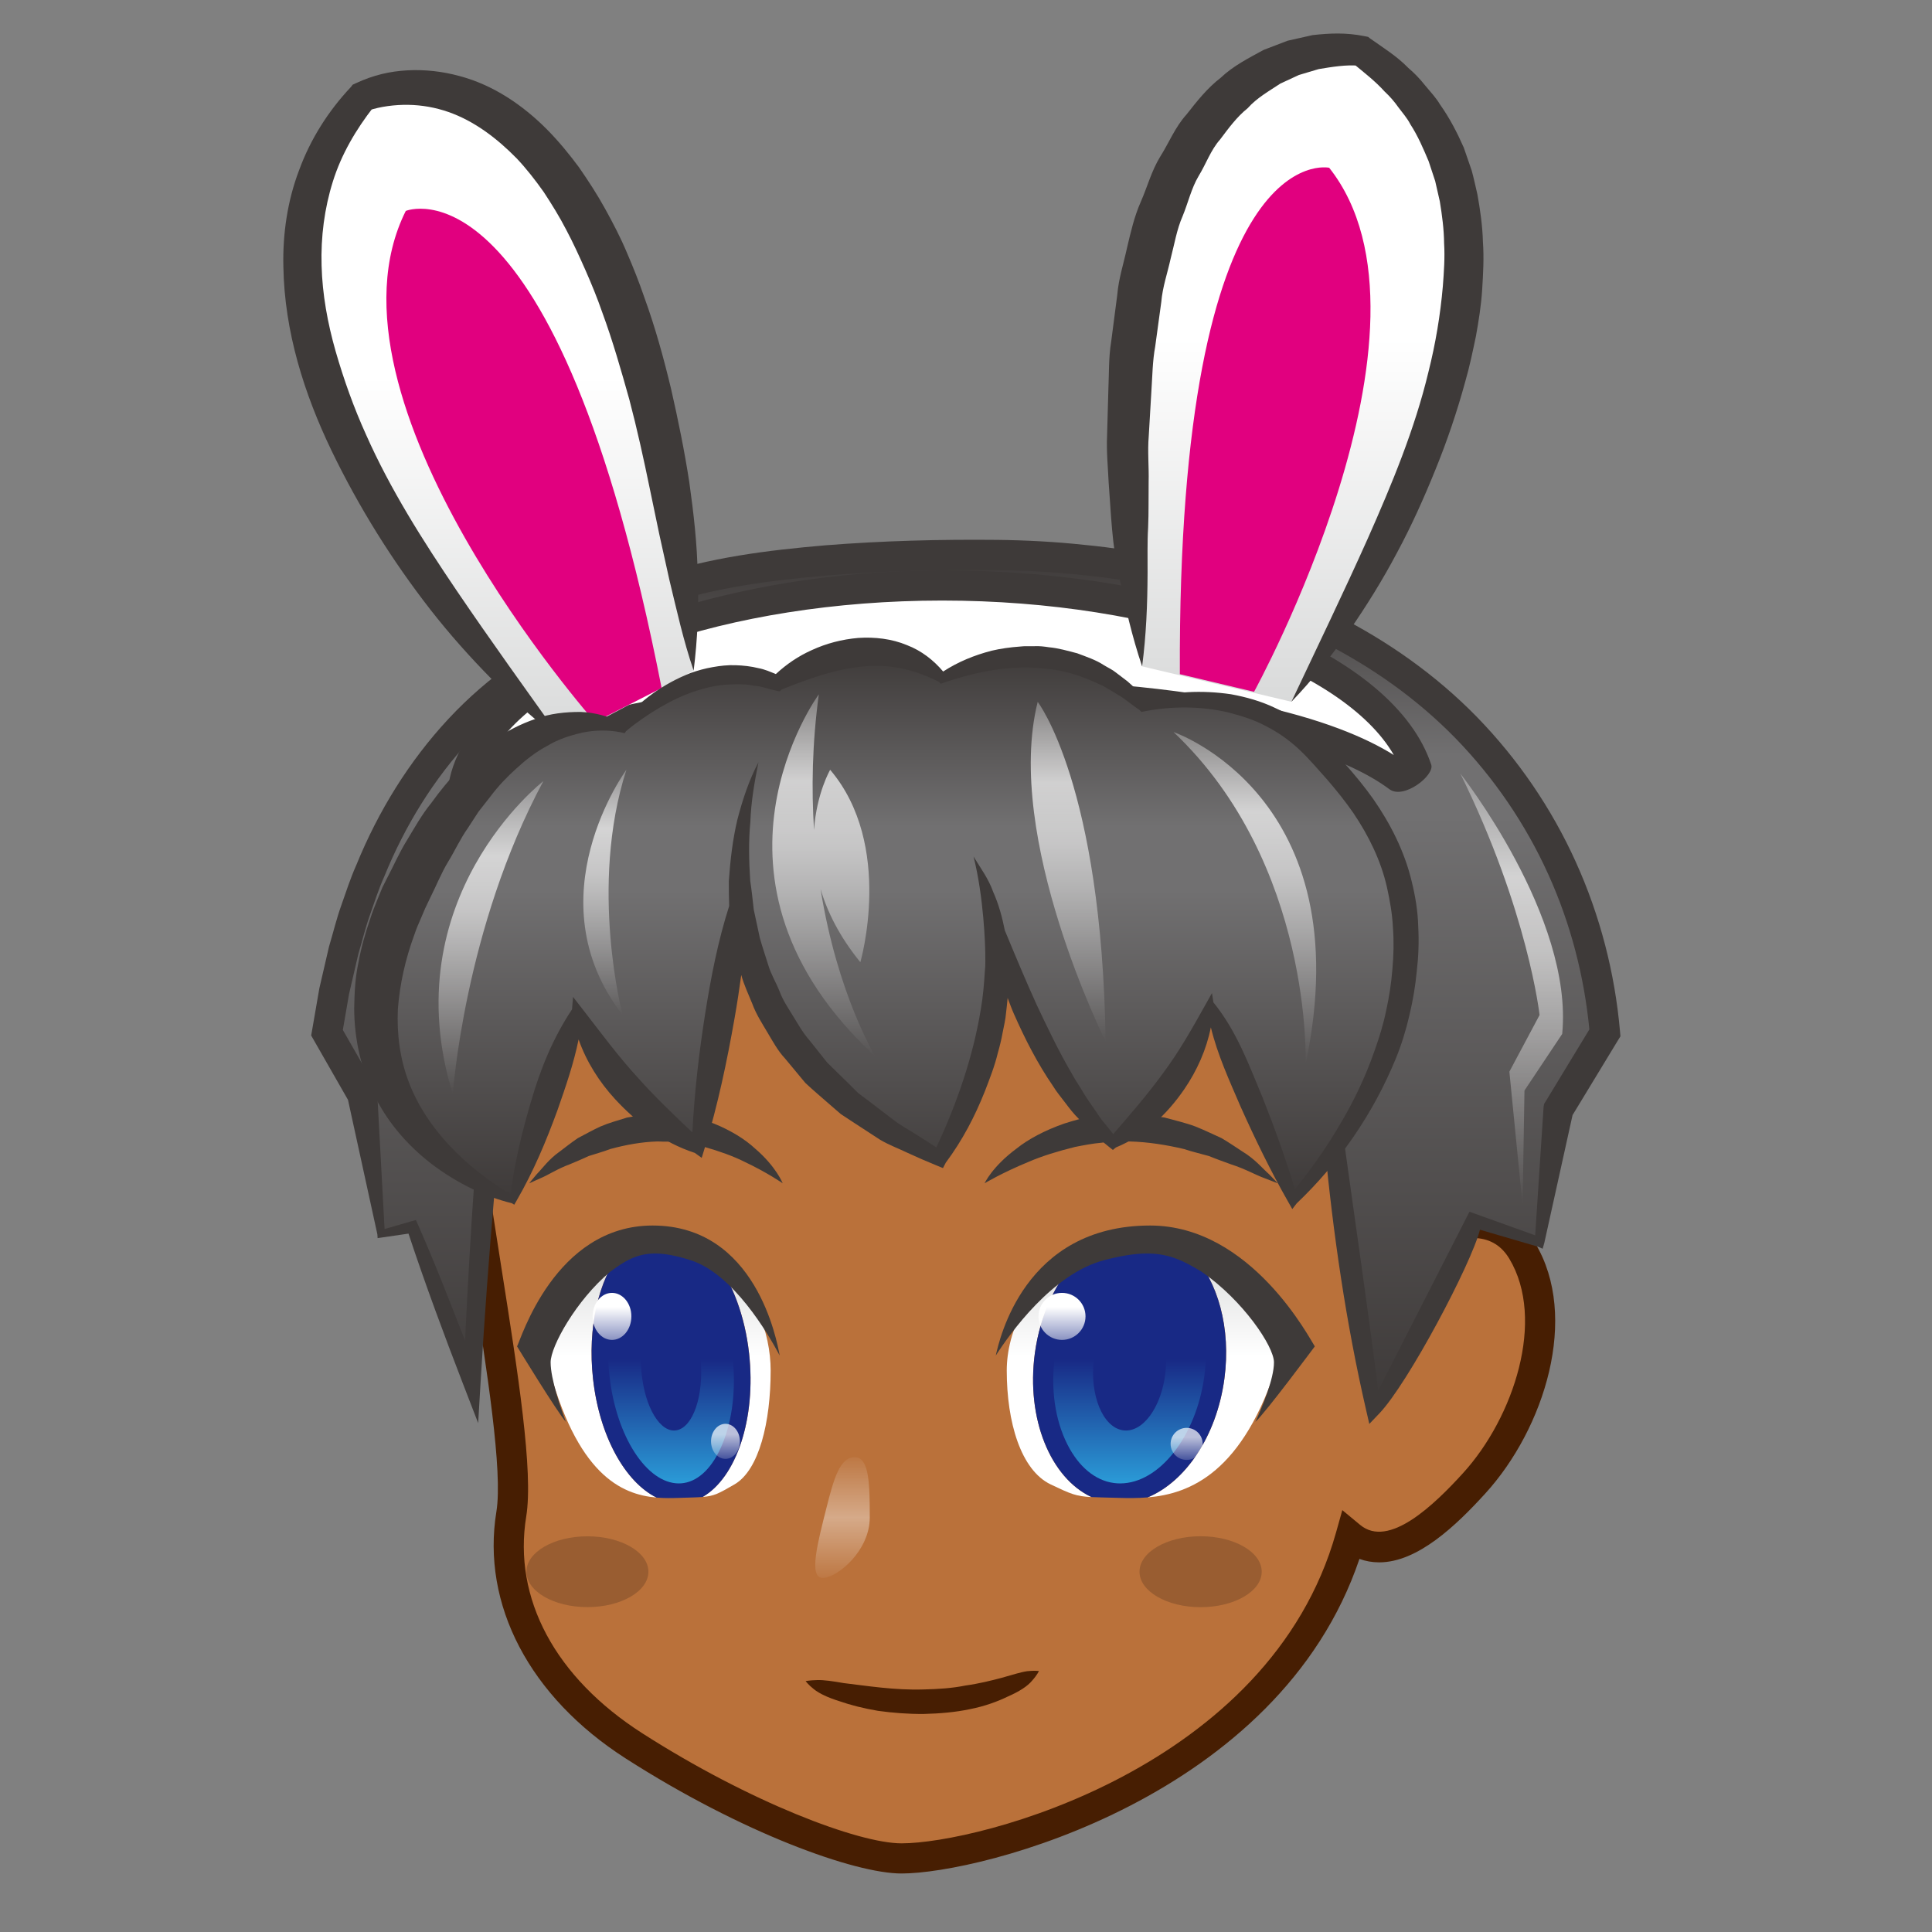 <?xml version="1.0" encoding="utf-8"?>
<!-- Generator: Adobe Illustrator 17.0.0, SVG Export Plug-In . SVG Version: 6.00 Build 0)  -->
<!DOCTYPE svg PUBLIC "-//W3C//DTD SVG 1.1//EN" "http://www.w3.org/Graphics/SVG/1.1/DTD/svg11.dtd">
<svg version="1.1" id="レイヤー_1" xmlns="http://www.w3.org/2000/svg" xmlns:xlink="http://www.w3.org/1999/xlink" x="0px"
	 y="0px" width="64px" height="64px" viewBox="0 0 64 64" style="enable-background:new 0 0 64 64;" xml:space="preserve">
<rect x="0" y="0" width="64" height="64" fill="#808080" stroke="none"/>
<g>
	<g>
		<path style="fill:#BA713A;" d="M50.426,41.44C49.618,40.093,48.104,40.463,46.985,41
			c1.165-6.859,1.605-13.693-3.068-16.583C36.145,19.611,21.125,23.625,21.125,23.625
			s-6.597,4.009-5.902,11.932c0.42,4.784,2.096,12.259,1.715,14.596
			C16.5,52.833,17.75,55.75,21,57.833c3.718,2.384,7.375,3.729,8.864,3.729
			c2.385,0,12.553-2.396,14.874-10.662c1.283,1.065,2.929-0.484,4.095-1.764
			C50.595,47.203,51.805,43.738,50.426,41.44z"/>
		<path style="fill:#471E02;" d="M29.864,62.062c-1.548,0-5.275-1.335-9.134-3.809
			c-3.187-2.042-4.789-5.101-4.286-8.181c0.216-1.323-0.311-4.671-0.82-7.907
			c-0.358-2.278-0.729-4.635-0.899-6.564c-0.714-8.139,6.072-12.362,6.141-12.404
			l0.131-0.056c0.059-0.016,6.013-1.588,12.311-1.588
			c4.6,0,8.258,0.82,10.873,2.437c4.729,2.925,4.526,9.449,3.443,16.218
			c1.442-0.451,2.588-0.1,3.231,0.974c1.468,2.443,0.312,6.135-1.652,8.291
			c-0.967,1.062-2.241,2.282-3.515,2.282l0,0c-0.229,0-0.447-0.038-0.655-0.114
			C42.364,59.549,32.501,62.062,29.864,62.062z M21.328,24.089
			c-0.634,0.416-6.231,4.306-5.607,11.425c0.167,1.896,0.535,4.235,0.891,6.497
			c0.546,3.467,1.062,6.742,0.82,8.224c-0.443,2.714,0.956,5.33,3.839,7.178
			c3.564,2.285,7.168,3.65,8.594,3.65c2.536,0,12.193-2.466,14.393-10.297
			l0.208-0.741l0.593,0.491c0.948,0.785,2.444-0.66,3.405-1.716
			c1.682-1.845,2.746-5.085,1.534-7.103c-0.509-0.849-1.451-0.89-2.796-0.246
			l-0.87,0.417l0.161-0.952c1.144-6.729,1.591-13.335-2.838-16.074
			c-2.455-1.518-5.937-2.288-10.348-2.288
			C27.515,22.554,22.022,23.911,21.328,24.089z"/>
	</g>
</g>
<g>
	<g>
		<path style="fill:#3E3A39;" d="M25.928,39.198c0,0-0.497-0.348-1.265-0.712
			c-0.379-0.19-0.839-0.353-1.326-0.492c-0.248-0.057-0.501-0.114-0.763-0.14
			c-0.259-0.056-0.528-0.024-0.793-0.042c-0.534,0.015-1.065,0.115-1.565,0.251
			c-0.241,0.092-0.487,0.158-0.718,0.233c-0.216,0.104-0.432,0.19-0.631,0.275
			c-0.411,0.151-0.71,0.356-0.955,0.456c-0.243,0.109-0.381,0.171-0.381,0.171
			s0.087-0.114,0.254-0.307c0.179-0.18,0.392-0.491,0.764-0.75
			c0.18-0.136,0.373-0.29,0.591-0.438c0.236-0.122,0.483-0.264,0.752-0.387
			c0.272-0.118,0.578-0.2,0.882-0.296c0.316-0.057,0.645-0.107,0.975-0.128
			c0.333,0.005,0.668,0.004,0.987,0.076c0.327,0.038,0.625,0.148,0.911,0.251
			c0.561,0.226,1.034,0.52,1.368,0.83C25.712,38.646,25.928,39.198,25.928,39.198z
			"/>
	</g>
	<path style="fill:#3E3A39;" d="M32.616,39.198c0,0,0.575-0.348,1.462-0.712
		c0.438-0.19,0.971-0.353,1.533-0.492c0.287-0.057,0.58-0.114,0.883-0.14
		c0.299-0.056,0.61-0.024,0.917-0.042c0.617,0.015,1.232,0.115,1.81,0.251
		c0.278,0.092,0.563,0.158,0.83,0.233c0.25,0.104,0.5,0.19,0.73,0.275
		c0.475,0.151,0.82,0.356,1.104,0.456c0.28,0.109,0.441,0.171,0.441,0.171
		s-0.101-0.114-0.293-0.307c-0.207-0.18-0.453-0.491-0.883-0.75
		c-0.208-0.136-0.432-0.29-0.683-0.438c-0.273-0.122-0.558-0.264-0.869-0.387
		c-0.314-0.118-0.668-0.2-1.02-0.296c-0.365-0.057-0.746-0.107-1.128-0.128
		c-0.385,0.005-0.772,0.004-1.141,0.076c-0.378,0.038-0.723,0.148-1.054,0.251
		c-0.649,0.226-1.196,0.52-1.582,0.83C32.866,38.646,32.616,39.198,32.616,39.198z
		"/>
	<g>
		<g>
			<g>
				<linearGradient id="SVGID_1_" gradientUnits="userSpaceOnUse" x1="22.229" y1="49.474" x2="22.229" y2="41.03">
					<stop  offset="0" style="stop-color:#2CA4DE"/>
					<stop  offset="0.527" style="stop-color:#182985"/>
				</linearGradient>
				<path style="fill:url(#SVGID_1_);" d="M22.488,49.474c-1.201,0-2.331-1.688-2.571-3.843
					c-0.258-2.319,0.569-4.375,1.843-4.585c0.07-0.011,0.14-0.017,0.209-0.017
					c1.202,0,2.331,1.688,2.57,3.843c0.258,2.319-0.569,4.375-1.843,4.585
					C22.627,49.469,22.557,49.474,22.488,49.474z"/>
				<g>
					
						<linearGradient id="SVGID_2_" gradientUnits="userSpaceOnUse" x1="19.942" y1="49.626" x2="19.942" y2="41.194">
						<stop  offset="0.553" style="stop-color:#FFFFFF"/>
						<stop  offset="1" style="stop-color:#D9DADA"/>
					</linearGradient>
					<path style="fill:url(#SVGID_2_);" d="M19.645,45.676c-0.191-1.715,0.193-3.28,0.907-4.182
						c-1.717,0.913-2.418,3.634-2.418,3.634c0.961,3.713,2.441,4.382,3.617,4.481
						C20.72,49.102,19.858,47.593,19.645,45.676z"/>
					
						<linearGradient id="SVGID_3_" gradientUnits="userSpaceOnUse" x1="24.401" y1="49.626" x2="24.401" y2="41.194">
						<stop  offset="0.553" style="stop-color:#FFFFFF"/>
						<stop  offset="1" style="stop-color:#D9DADA"/>
					</linearGradient>
					<path style="fill:url(#SVGID_3_);" d="M23.708,41.77c0.553,0.744,0.967,1.814,1.106,3.057
						c0.242,2.172-0.428,4.126-1.54,4.761c0.381-0.03,0.525-0.107,1.056-0.415
						c0.817-0.473,1.199-2.066,1.199-3.774
						C25.529,44.14,24.975,42.59,23.708,41.77z"/>
					<path style="fill:#182985;" d="M24.813,44.828c-0.138-1.244-0.553-2.314-1.106-3.057
						c-0.536-0.347-1.187-0.576-1.998-0.576c-0.43,0-0.812,0.117-1.157,0.3
						c-0.714,0.903-1.098,2.467-0.907,4.182c0.213,1.916,1.075,3.426,2.106,3.933
						c0.258,0.022,0.503,0.017,0.723,0.01c0.376-0.012,0.614-0.016,0.8-0.031
						C24.386,48.954,25.055,47,24.813,44.828z M22.66,49.126
						c-0.057,0.009-0.115,0.014-0.172,0.014c-1.067,0-2.076-1.561-2.297-3.553
						c-0.12-1.078,0.003-2.122,0.345-2.939c0.308-0.735,0.757-1.186,1.262-1.269
						c0.057-0.009,0.115-0.014,0.172-0.014c1.066,0,2.076,1.561,2.297,3.553
						c0.12,1.078-0.002,2.122-0.345,2.939
						C23.614,48.592,23.166,49.043,22.66,49.126z"/>
				</g>
			</g>
			<path style="fill:#182985;" d="M23.209,45.053c0.106,1.174-0.247,2.215-0.788,2.325
				c-0.541,0.11-1.065-0.753-1.171-1.927c-0.106-1.174,0.247-2.215,0.788-2.325
				C22.578,43.016,23.103,43.879,23.209,45.053z"/>
		</g>
		<g>
			<g>
				<path style="fill:#3E3A39;" d="M18.747,47.102c-0.296-0.331-1.619-2.501-1.619-2.501
					c0.12-0.207,1.247-4.004,4.491-4.004c3.422,0,4.114,3.805,4.21,4.308
					c-0.386-0.73-1.547-2.713-2.955-3.16c-0.474-0.151-0.847-0.221-1.173-0.221
					c-0.62,0-1.026,0.263-1.491,0.607c-1.125,0.945-1.97,2.47-1.97,2.998
					C18.241,45.686,18.57,46.632,18.747,47.102z"/>
			</g>
		</g>
		<g>
			<g>
				
					<linearGradient id="SVGID_4_" gradientUnits="userSpaceOnUse" x1="26.58" y1="49.474" x2="26.58" y2="41.03" gradientTransform="matrix(-1 0 0 1 64 0)">
					<stop  offset="0" style="stop-color:#2CA4DE"/>
					<stop  offset="0.527" style="stop-color:#182985"/>
				</linearGradient>
				<path style="fill:url(#SVGID_4_);" d="M37.105,49.474c-0.085,0-0.169-0.006-0.254-0.017
					c-0.726-0.098-1.361-0.613-1.786-1.449c-0.446-0.877-0.607-1.99-0.452-3.135
					c0.291-2.155,1.662-3.843,3.122-3.843c0.085,0,0.169,0.006,0.254,0.017
					c1.548,0.209,2.552,2.266,2.239,4.585
					C39.936,47.786,38.564,49.474,37.105,49.474L37.105,49.474z"/>
				<g>
					
						<linearGradient id="SVGID_5_" gradientUnits="userSpaceOnUse" x1="29.247" y1="49.626" x2="29.247" y2="41.194" gradientTransform="matrix(-1 0 0 1 64 0)">
						<stop  offset="0.553" style="stop-color:#FFFFFF"/>
						<stop  offset="1" style="stop-color:#D9DADA"/>
					</linearGradient>
					<path style="fill:url(#SVGID_5_);" d="M34.281,44.828c0.175-1.291,0.712-2.392,1.423-3.138
						c-1.645,0.796-2.354,2.41-2.354,3.71c0,1.707,0.464,3.3,1.457,3.774
						c0.676,0.322,0.836,0.392,1.351,0.419
						C34.803,48.961,33.987,47.004,34.281,44.828z"/>
					
						<linearGradient id="SVGID_6_" gradientUnits="userSpaceOnUse" x1="23.826" y1="49.626" x2="23.826" y2="41.194" gradientTransform="matrix(-1 0 0 1 64 0)">
						<stop  offset="0.553" style="stop-color:#FFFFFF"/>
						<stop  offset="1" style="stop-color:#D9DADA"/>
					</linearGradient>
					<path style="fill:url(#SVGID_6_);" d="M42.332,45.128c0,0-0.822-2.638-2.835-3.592
						c0.841,0.909,1.29,2.452,1.062,4.141c-0.258,1.908-1.298,3.413-2.543,3.927
						C39.431,49.485,41.186,48.774,42.332,45.128z"/>
					<path style="fill:#182985;" d="M40.559,45.676c0.228-1.688-0.221-3.231-1.062-4.141
						c-0.444-0.211-0.944-0.342-1.508-0.342c-0.913,0-1.661,0.194-2.285,0.496
						c-0.711,0.745-1.248,1.846-1.423,3.138c-0.294,2.176,0.522,4.133,1.876,4.765
						c0.217,0.011,0.491,0.016,0.904,0.027c0.289,0.008,0.612,0.013,0.955-0.016
						C39.261,49.09,40.301,47.585,40.559,45.676z M37.105,49.14
						c-0.07,0-0.14-0.005-0.209-0.014c-0.614-0.083-1.159-0.534-1.533-1.269
						c-0.416-0.817-0.565-1.861-0.419-2.939c0.269-1.992,1.495-3.553,2.79-3.553
						c0.07,0,0.14,0.005,0.209,0.014c0.614,0.083,1.159,0.534,1.533,1.269
						c0.416,0.817,0.565,1.861,0.419,2.939
						C39.626,47.579,38.401,49.14,37.105,49.14z"/>
				</g>
			</g>
			<path style="fill:#182985;" d="M36.23,45.053c-0.128,1.174,0.3,2.215,0.957,2.325
				c0.657,0.11,1.294-0.753,1.422-1.927c0.128-1.174-0.3-2.215-0.957-2.325
				C36.995,43.016,36.358,43.879,36.23,45.053z"/>
		</g>
		<g>
			<g>
				<path style="fill:#3E3A39;" d="M41.586,47.102c0.216-0.469,0.616-1.416,0.616-1.973
					c0-0.528-1.026-2.053-2.389-2.996c-0.568-0.345-1.059-0.609-1.813-0.609
					c-0.396,0-0.849,0.07-1.425,0.221c-1.711,0.447-3.12,2.43-3.589,3.16
					c0.115-0.503,0.931-4.308,5.113-4.308c3.362,0,5.31,3.797,5.456,4.004
					C43.553,44.6,41.946,46.77,41.586,47.102z"/>
			</g>
		</g>
		<linearGradient id="SVGID_7_" gradientUnits="userSpaceOnUse" x1="20.273" y1="44.386" x2="20.273" y2="42.827">
			<stop  offset="0" style="stop-color:#FFFFFF;stop-opacity:0.5"/>
			<stop  offset="0.7" style="stop-color:#FFFFFF"/>
		</linearGradient>
		<ellipse style="fill:url(#SVGID_7_);" cx="20.273" cy="43.607" rx="0.642" ry="0.779"/>
		<linearGradient id="SVGID_8_" gradientUnits="userSpaceOnUse" x1="35.18" y1="44.386" x2="35.18" y2="42.827">
			<stop  offset="0" style="stop-color:#FFFFFF;stop-opacity:0.5"/>
			<stop  offset="0.7" style="stop-color:#FFFFFF"/>
		</linearGradient>
		<circle style="fill:url(#SVGID_8_);" cx="35.18" cy="43.607" r="0.779"/>
	</g>
</g>
<linearGradient id="SVGID_9_" gradientUnits="userSpaceOnUse" x1="27.909" y1="52.271" x2="27.909" y2="48.271">
	<stop  offset="0" style="stop-color:#FFFFFF;stop-opacity:0.05"/>
	<stop  offset="0.5" style="stop-color:#FFFFFF;stop-opacity:0.4"/>
	<stop  offset="1" style="stop-color:#FFFFFF;stop-opacity:0.05"/>
</linearGradient>
<path style="fill:url(#SVGID_9_);" d="M28.812,50.271c0,1.105-1.079,2-1.562,2s-0.143-1.241,0.125-2.312
	c0.25-1,0.454-1.688,0.938-1.688S28.812,49.166,28.812,50.271z"/>
<path style="fill:#5C0034;" d="M45.418,41.204"/>
<g>
	<linearGradient id="SVGID_10_" gradientUnits="userSpaceOnUse" x1="32" y1="18.375" x2="32" y2="46.667">
		<stop  offset="0" style="stop-color:#3E3A39"/>
		<stop  offset="0.235" style="stop-color:#717071"/>
		<stop  offset="0.305" style="stop-color:#717071"/>
		<stop  offset="1" style="stop-color:#3E3A39"/>
	</linearGradient>
	<path style="fill:url(#SVGID_10_);" d="M32.5,18.375c-9.158,0-12.289,1.435-13.196,2.805
		c-3.437,1.623-7.324,5.191-8.471,13.031L12,36.25l0.625,4.625l1.042-0.227
		c0,0,0.833,2.06,1.958,5.102c0,0,0.618-12.768,1.75-16.5
		c0.466-1.536,2.022-3.535,3.622-5.297L44,29.002c-1,3.85,1.5,17.665,1.5,17.665
		c2.333-2.944,3.333-6.226,3.333-6.226L51,41.146L51.625,36.75l1.542-2.539
		C52.526,26.851,46.875,18.375,32.5,18.375z"/>
	<path style="fill:#3E3A39;" d="M53.679,34.33l-0.014-0.163
		c-0.169-1.937-0.663-3.845-1.466-5.617c-0.801-1.773-1.916-3.404-3.274-4.799
		c-2.735-2.801-6.411-4.5-10.168-5.272c-0.944-0.184-1.894-0.341-2.85-0.431
		c-0.946-0.102-1.936-0.153-2.868-0.164c-1.911-0.019-3.804,0.03-5.71,0.181
		c-1.9,0.164-3.813,0.399-5.684,1.026c-0.919,0.335-1.884,0.74-2.618,1.614
		c-0.351,0.439-0.595,1.052-0.543,1.653c0.047,0.607,0.262,1.112,0.636,1.591
		l0.001,0.001l0.112,0.131l0.16,0.032l24.607,4.888l-24.198-5.818
		c-0.17-0.256-0.308-0.592-0.319-0.884c-0.028-0.348,0.101-0.673,0.329-0.972
		c0.485-0.594,1.324-0.998,2.162-1.29c1.715-0.577,3.584-0.817,5.438-0.974
		c1.858-0.148,3.745-0.197,5.609-0.178c0.956,0.011,1.853,0.06,2.785,0.159
		c0.925,0.087,1.84,0.238,2.748,0.415c3.615,0.744,7.088,2.362,9.657,4.992
		c1.276,1.311,2.323,2.843,3.077,4.511c0.735,1.62,1.19,3.367,1.362,5.139
		l-1.451,2.39l-0.048,0.078l-0.017,0.09l-0,0l-0.279,4.263l-2.177-0.782
		L45.656,46.062c-0.341-2.702-0.758-5.541-1.13-8.235
		c-0.2-1.465-0.363-2.934-0.505-4.405c-0.067-0.736-0.104-1.473-0.134-2.21
		c-0.022-0.737-0.022-1.479,0.112-2.21c-0.211,0.714-0.292,1.463-0.349,2.206
		c-0.057,0.745-0.05,1.491-0.043,2.237c0.017,1.491,0.137,2.976,0.273,4.458
		c0.28,2.963,0.706,5.907,1.375,8.809l0.105,0.458l0.332-0.348
		C46.646,45.825,48.75,41.844,49.025,40.736l1.924,0.563l0,0l0.153,0.067
		l0.055-0.191l0.936-4.236l1.499-2.469L53.679,34.33z"/>
	<path style="fill:#3E3A39;" d="M15.715,39.094c-0.126,1.771-0.223,3.543-0.31,5.316
		c-0.501-1.286-0.999-2.573-1.556-3.835l-0.071-0.16l-0.153,0.042h-0
		l-0.886,0.257l-0.244-4.531l-0.003-0.057l-0.058-0.125l-0-0l-1.077-1.883
		l0.204-1.182l0.308-1.329c0.131-0.434,0.235-0.878,0.388-1.304
		c0.151-0.427,0.289-0.859,0.474-1.271c0.681-1.673,1.637-3.227,2.857-4.537
		c0.982-1.053,2.147-1.922,3.419-2.594c0.096-0.544,0.468-1.145,1.386-1.696
		c-0.281,0.101-0.564,0.196-0.839,0.314c-1.767,0.759-3.384,1.884-4.697,3.293
		c-1.313,1.41-2.332,3.072-3.051,4.838c-0.195,0.436-0.341,0.889-0.499,1.338
		c-0.161,0.448-0.27,0.911-0.407,1.366l-0.321,1.385l-0.242,1.398l-0.029,0.165
		l0.089,0.156l1.131,1.977l0.973,4.455v0l0.008,0.124l0.14-0.02
		l0.883-0.129c0.557,1.682,1.173,3.339,1.81,4.988l0.498,1.289l0.082-1.378
		c0.125-2.098,0.28-4.196,0.461-6.291C16.191,39.376,15.963,39.25,15.715,39.094z"
		/>
</g>
<g>
	<g>
		<path style="fill:#FFFFFF;" d="M46.158,25.615c-1.538-1.068-5.426-2.659-14.947-2.659
			c-14.337,0-15.901,3.606-15.901,3.606c0-3.959,7.119-7.169,15.901-7.169
			c7.779,0,14.253,2.518,15.631,5.845C47.019,25.667,46.936,26.155,46.158,25.615z"/>
		<path style="fill:#3E3A39;" d="M46.023,26.142c-1.286-0.963-4.963-2.685-14.812-2.685
			c-13.604,0-15.432,3.286-15.449,3.319c-0.104,0.207-0.342,0.321-0.565,0.266
			c-0.225-0.054-0.387-0.248-0.387-0.479c0-4.3,7.94-7.669,16.401-7.669
			c8.3,0,14.977,2.743,16.201,6.439C47.528,25.685,46.499,26.499,46.023,26.142z
			 M31.211,22.457c9.064,0,13.146,1.418,14.961,2.554
			c-1.664-2.896-7.842-5.117-14.961-5.117S17.915,22.114,16.25,25.01
			C18.065,23.875,22.147,22.457,31.211,22.457z"/>
	</g>
	<g>
		<g>
			<linearGradient id="SVGID_11_" gradientUnits="userSpaceOnUse" x1="42.921" y1="1.642" x2="42.921" y2="23.247">
				<stop  offset="0.442" style="stop-color:#FFFFFF"/>
				<stop  offset="1" style="stop-color:#D9DADA"/>
			</linearGradient>
			<path style="fill:url(#SVGID_11_);" d="M42.78,23.247c0,0,11.133-15.663,2.323-21.56
				c0,0-10.048-1.99-7.271,20.386"/>
			<path style="fill:#3E3A39;" d="M42.78,23.247c0.862-1.827,1.725-3.609,2.531-5.411
				c0.798-1.799,1.554-3.621,2.007-5.511c0.237-0.94,0.396-1.894,0.478-2.842
				c0.036-0.473,0.071-0.95,0.042-1.418c-0.005-0.472-0.067-0.935-0.142-1.393
				L47.542,5.997l-0.216-0.654c-0.177-0.421-0.357-0.843-0.607-1.227
				c-0.104-0.206-0.259-0.376-0.396-0.561c-0.132-0.189-0.283-0.362-0.453-0.52
				c-0.31-0.345-0.681-0.63-1.043-0.93L44.825,2.103l0.181,0.075
				c-0.394-0.042-0.888,0.038-1.323,0.111l-0.653,0.194l-0.617,0.286
				c-0.378,0.251-0.776,0.471-1.084,0.817c-0.356,0.285-0.631,0.661-0.91,1.033
				c-0.309,0.344-0.469,0.816-0.714,1.214c-0.241,0.405-0.349,0.893-0.532,1.334
				c-0.193,0.439-0.27,0.929-0.394,1.401c-0.105,0.478-0.268,0.939-0.31,1.436
				l-0.201,1.471c-0.09,0.486-0.093,0.989-0.127,1.487l-0.088,1.496
				c-0.042,0.498,0.01,1.003-0.003,1.505c-0.007,0.503,0.005,1.006-0.017,1.511
				c-0.031,0.505-0.014,1.011-0.018,1.519c-0.005,1.016-0.043,2.037-0.181,3.081
				c-0.333-0.986-0.566-1.994-0.765-3.007c-0.236-1.01-0.263-2.046-0.343-3.077
				c-0.024-0.517-0.076-1.031-0.053-1.551l0.044-1.559
				c0.023-0.52,0.006-1.04,0.092-1.561l0.203-1.561
				c0.042-0.522,0.212-1.035,0.323-1.552c0.123-0.517,0.238-1.033,0.459-1.53
				c0.217-0.495,0.351-1.015,0.639-1.486c0.294-0.464,0.491-0.976,0.87-1.395
				c0.344-0.437,0.686-0.875,1.139-1.223c0.408-0.389,0.926-0.65,1.418-0.919
				l0.794-0.304l0.827-0.186c0.572-0.063,1.104-0.089,1.721,0.035l0.12,0.024
				l0.062,0.051l0.002,0.001c0.431,0.305,0.887,0.587,1.264,0.974
				c0.204,0.175,0.391,0.368,0.558,0.581c0.172,0.208,0.36,0.404,0.498,0.638
				c0.315,0.442,0.563,0.925,0.783,1.421l0.264,0.765
				c0.071,0.259,0.125,0.521,0.187,0.782c0.095,0.524,0.17,1.054,0.184,1.581
				c0.038,0.529,0.007,1.053-0.025,1.575c-0.033,0.523-0.115,1.036-0.207,1.546
				c-0.106,0.506-0.211,1.012-0.354,1.506c-0.271,0.991-0.599,1.961-0.983,2.904
				c-0.381,0.944-0.797,1.871-1.278,2.763c-0.473,0.896-1.008,1.756-1.582,2.587
				C44.109,21.721,43.482,22.517,42.78,23.247z"/>
		</g>
		<path style="fill:#E1007F;" d="M41.542,22.917c0,0,6.649-12.1,2.489-17.36
			c0,0-5.02-1.109-4.947,16.776"/>
	</g>
	<g>
		<g>
			<linearGradient id="SVGID_12_" gradientUnits="userSpaceOnUse" x1="16.494" y1="2.9" x2="16.494" y2="24.521">
				<stop  offset="0.442" style="stop-color:#FFFFFF"/>
				<stop  offset="1" style="stop-color:#D9DADA"/>
			</linearGradient>
			<path style="fill:url(#SVGID_12_);" d="M18.619,24.521c0,0-13.585-13.355-6.616-21.312
				c0,0,8.927-4.279,10.972,19.009"/>
			<path style="fill:#3E3A39;" d="M18.619,24.521c-0.831-0.607-1.598-1.294-2.325-2.019
				c-0.721-0.73-1.406-1.499-2.039-2.31c-1.264-1.624-2.365-3.385-3.272-5.263
				c-0.901-1.874-1.561-3.933-1.596-6.101c-0.025-1.078,0.134-2.18,0.526-3.203
				c0.376-1.028,0.976-1.964,1.713-2.745l0.001-0.001l0.055-0.073l0.106-0.049
				c0.585-0.271,1.119-0.394,1.708-0.427c0.578-0.031,1.162,0.035,1.722,0.188
				c1.131,0.298,2.107,0.973,2.892,1.76c0.394,0.397,0.743,0.824,1.07,1.265
				c0.311,0.449,0.608,0.905,0.868,1.378c0.26,0.472,0.51,0.949,0.716,1.442
				c0.212,0.491,0.409,0.985,0.58,1.487c0.363,0.998,0.642,2.014,0.887,3.036
				c0.233,1.023,0.443,2.049,0.602,3.081c0.145,1.034,0.265,2.07,0.28,3.114
				c0.043,1.041-0.006,2.088-0.135,3.134c-0.344-1.004-0.563-2.013-0.806-3.014
				l-0.332-1.502l-0.312-1.498c-0.205-0.998-0.423-1.989-0.681-2.968
				c-0.273-0.973-0.55-1.944-0.896-2.884c-0.164-0.474-0.353-0.935-0.553-1.39
				c-0.201-0.454-0.405-0.904-0.636-1.338c-0.226-0.438-0.482-0.851-0.748-1.257
				c-0.279-0.394-0.573-0.773-0.898-1.117c-0.658-0.671-1.409-1.24-2.263-1.538
				c-0.426-0.148-0.874-0.229-1.327-0.236c-0.439-0.008-0.939,0.057-1.305,0.184
				l0.16-0.121l-0.001,0.001c-0.59,0.754-1.073,1.578-1.353,2.475
				c-0.281,0.894-0.402,1.836-0.374,2.787c0.025,0.951,0.199,1.906,0.466,2.84
				c0.269,0.933,0.599,1.86,1.007,2.76c0.802,1.809,1.875,3.501,2.997,5.159
				C16.249,21.218,17.427,22.851,18.619,24.521z"/>
		</g>
		<path style="fill:#E1007F;" d="M21.917,22.792C18.41,4.92,13.442,6.987,13.442,6.987
			C10.298,13.271,19.708,23.917,19.708,23.917"/>
	</g>
</g>
<g>
	<linearGradient id="SVGID_13_" gradientUnits="userSpaceOnUse" x1="29.519" y1="21.59" x2="29.519" y2="39.75">
		<stop  offset="0" style="stop-color:#3E3A39"/>
		<stop  offset="0.319" style="stop-color:#717071"/>
		<stop  offset="0.434" style="stop-color:#717071"/>
		<stop  offset="1" style="stop-color:#3E3A39"/>
	</linearGradient>
	<path style="fill:url(#SVGID_13_);" d="M43.625,24.875c-2.375-2.5-5.75-1.5-5.75-1.5c-3-3-6.664-0.918-6.664-0.918
		C28.797,20.413,25.75,22.625,25.75,22.625c-2.75-1.125-5.125,1.5-5.125,1.5s-3.875-1.875-7.25,5.625s3.625,10,3.625,10
		c0.75-2.5,2.125-6.25,2.125-6.25c1.208,3,4.001,4.494,4.001,4.494
		c0.455-2.45,1.174-6.957,1.391-8.327C24.701,32.493,26.079,36.051,31.125,38.375
		c0,0,2.343-3.61,1.821-7.585c0.725,2.188,2.021,5.324,3.922,7.065
		c0,0,2.424-1.563,3.216-4.604c0,0,1.708,4.167,2.75,6.5c0,0,2.833-2.833,3.542-6.5
		C47.217,28.892,45.33,26.669,43.625,24.875z"/>
	<path style="fill:#3E3A39;" d="M46.98,30.683c-0.012-0.502-0.097-1.004-0.218-1.494
		c-0.236-0.986-0.704-1.906-1.272-2.722c-0.289-0.407-0.603-0.788-0.928-1.155
		c-0.334-0.366-0.653-0.701-1.05-1.046c-0.388-0.332-0.822-0.611-1.286-0.821
		c-0.46-0.22-0.953-0.356-1.447-0.447c-0.957-0.14-1.915-0.098-2.841,0.164
		c-0.187-0.203-0.373-0.412-0.589-0.592l-0.378-0.288
		c-0.123-0.102-0.271-0.165-0.407-0.25c-0.269-0.177-0.577-0.275-0.877-0.39
		c-0.31-0.08-0.621-0.172-0.941-0.201c-0.159-0.025-0.319-0.043-0.479-0.035
		c-0.16,0.005-0.321-0.009-0.479,0.012c-0.318,0.023-0.633,0.065-0.941,0.138
		c-0.57,0.148-1.108,0.367-1.604,0.689c-0.313-0.372-0.72-0.692-1.198-0.874
		c-0.508-0.213-1.072-0.274-1.612-0.239c-0.541,0.046-1.064,0.183-1.542,0.404
		c-0.441,0.197-0.832,0.462-1.19,0.793c-0.187-0.075-0.373-0.159-0.574-0.195
		c-0.249-0.062-0.503-0.09-0.76-0.098c-0.255-0.01-0.513,0.019-0.761,0.064
		c-0.251,0.043-0.495,0.111-0.732,0.195c-0.904,0.356-1.688,0.921-2.291,1.654
		c-0.418-0.225-0.87-0.344-1.343-0.365c-0.503-0.002-1.028,0.051-1.506,0.232
		c-0.484,0.165-0.942,0.401-1.357,0.688c-0.412,0.288-0.802,0.613-1.143,0.968
		c-0.355,0.351-0.663,0.734-0.948,1.13c-0.311,0.379-0.551,0.814-0.807,1.236
		c-0.265,0.428-0.432,0.829-0.653,1.245l-0.156,0.309l-0.15,0.365
		c-0.093,0.227-0.185,0.453-0.259,0.69c-0.161,0.466-0.297,0.945-0.387,1.44
		c-0.108,0.489-0.132,1.001-0.141,1.508c0.002,1.018,0.227,2.058,0.705,2.963
		c0.461,0.912,1.155,1.673,1.934,2.256c0.787,0.58,1.653,1.015,2.584,1.245
		l0.001,0l0.079,0.048l0.072-0.125c0.566-0.977,0.989-1.99,1.364-3.019
		c0.266-0.763,0.532-1.527,0.695-2.33c0.258,0.735,0.686,1.411,1.21,1.979
		c0.728,0.789,1.599,1.439,2.638,1.779l0.001,0l0.229,0.165l0.099-0.325
		c0.435-1.424,0.739-2.871,0.994-4.327c0.082-0.467,0.153-0.936,0.217-1.406
		c0.09,0.331,0.241,0.642,0.369,0.961c0.121,0.332,0.313,0.628,0.492,0.931
		c0.181,0.301,0.346,0.615,0.588,0.872l0.672,0.809
		c0.254,0.239,0.522,0.464,0.783,0.693l0.394,0.341l0.433,0.285l0.866,0.564
		c0.295,0.176,0.62,0.294,0.927,0.442c0.309,0.144,0.622,0.278,0.936,0.407
		l0.222,0.091l0.095-0.182l0.001-0.001c0.545-0.731,0.958-1.521,1.29-2.356
		c0.161-0.418,0.327-0.838,0.432-1.277c0.062-0.217,0.116-0.435,0.156-0.658
		c0.042-0.222,0.098-0.441,0.116-0.668c0.021-0.164,0.036-0.329,0.052-0.493
		c0.07,0.175,0.13,0.355,0.208,0.527c0.365,0.827,0.778,1.639,1.296,2.392
		c0.117,0.195,0.269,0.37,0.405,0.553c0.137,0.183,0.276,0.364,0.442,0.526
		c0.304,0.342,0.649,0.652,1.008,0.935l0.128,0.101l0.1-0.082l0-0
		c0.95-0.391,1.697-1.102,2.264-1.928c0.422-0.616,0.736-1.319,0.881-2.051
		c0.223,0.917,0.615,1.765,0.983,2.622c0.482,1.075,0.997,2.137,1.582,3.164
		l0.133,0.234l0.141-0.183l0-0.001c1.414-1.345,2.539-2.975,3.29-4.806
		c0.183-0.444,0.343-0.967,0.445-1.417c0.118-0.488,0.199-0.97,0.247-1.467
		C46.99,31.686,47.009,31.185,46.98,30.683z M46.125,32.103
		c-0.035,0.456-0.107,0.923-0.205,1.366c-0.1,0.485-0.224,0.88-0.383,1.329
		c-0.302,0.875-0.709,1.724-1.195,2.527c-0.426,0.723-0.917,1.417-1.446,2.071
		c-0.314-1.037-0.678-2.051-1.076-3.05c-0.453-1.084-0.852-2.188-1.624-3.141
		v-0l-0.048-0.308l-0.181,0.323c-0.472,0.844-0.91,1.626-1.457,2.353
		c-0.498,0.688-1.061,1.334-1.633,1.996c-0.096-0.122-0.191-0.245-0.29-0.361
		c-0.142-0.161-0.252-0.354-0.378-0.528c-0.125-0.176-0.246-0.354-0.356-0.542
		c-0.11-0.187-0.235-0.362-0.337-0.554c-0.44-0.747-0.814-1.535-1.187-2.326
		c-0.363-0.803-0.703-1.616-1.043-2.437c-0.087-0.439-0.203-0.869-0.386-1.276
		C32.753,29.121,32.477,28.747,32.25,28.375c0.344,1.359,0.385,2.968,0.388,3.177
		c0,0.209,0.012,0.418-0.014,0.627c-0.025,0.418-0.061,0.834-0.132,1.249
		c-0.257,1.573-0.789,3.12-1.475,4.582c-0.205-0.135-0.41-0.27-0.617-0.396
		c-0.273-0.179-0.565-0.328-0.82-0.53l-0.77-0.588l-0.385-0.29l-0.34-0.339
		l-0.683-0.668l-0.591-0.743c-0.212-0.237-0.364-0.514-0.53-0.782
		c-0.164-0.269-0.344-0.53-0.454-0.828c-0.115-0.293-0.284-0.565-0.375-0.869
		c-0.092-0.302-0.197-0.602-0.282-0.908l-0.201-0.937
		c-0.035-0.318-0.069-0.637-0.117-0.958c-0.042-0.645-0.058-1.299,0.005-1.952
		C24.879,26.561,24.993,25.909,25.125,25.25c-0.315,0.596-0.528,1.245-0.699,1.904
		c-0.157,0.664-0.235,1.344-0.283,2.034c-0.003,0.273,0.005,0.549,0.012,0.824
		c-0.37,1.157-0.6,2.339-0.789,3.527c-0.208,1.314-0.362,2.637-0.43,3.975
		c-0.622-0.589-1.236-1.174-1.789-1.795c-0.659-0.715-1.217-1.476-1.848-2.288
		l-0.316-0.407l-0.034,0.413v0c-0.628,0.944-1.044,1.968-1.352,3.032
		c-0.301,1.01-0.551,2.037-0.683,3.094c-1.511-0.91-2.792-2.191-3.368-3.706
		c-0.298-0.775-0.404-1.601-0.366-2.427c0.062-0.827,0.248-1.658,0.546-2.466
		c0.067-0.203,0.155-0.402,0.242-0.601l0.117-0.274l0.149-0.313
		c0.204-0.404,0.388-0.862,0.607-1.222c0.226-0.366,0.401-0.761,0.654-1.117
		l0.356-0.548l0.397-0.507c0.258-0.344,0.553-0.653,0.865-0.932
		c0.31-0.284,0.642-0.544,1.008-0.738c0.359-0.218,0.754-0.349,1.167-0.442
		c0.41-0.087,0.862-0.096,1.274-0.011l0.133,0.027l0.04-0.061l0-0.001
		c0.345-0.293,0.734-0.556,1.122-0.787c0.394-0.227,0.799-0.426,1.223-0.557
		c0.211-0.066,0.422-0.126,0.639-0.159c0.214-0.04,0.433-0.049,0.648-0.055
		c0.217-0.004,0.433,0.01,0.646,0.054c0.22,0.011,0.424,0.101,0.641,0.146
		l0.171,0.036l0.079-0.066l0-0c0.867-0.347,1.748-0.663,2.618-0.751
		c0.875-0.102,1.719,0.063,2.582,0.502l0,0l0.06,0.063l0.131-0.045
		c1.095-0.372,2.258-0.595,3.37-0.451c0.561,0.047,1.101,0.216,1.613,0.45
		c0.126,0.063,0.265,0.104,0.382,0.186l0.367,0.221
		c0.251,0.142,0.463,0.341,0.713,0.501l0,0l0.073,0.071l0.117-0.023
		c0.894-0.172,1.852-0.169,2.735,0.034c0.439,0.115,0.874,0.244,1.269,0.459
		c0.4,0.202,0.768,0.461,1.094,0.766c0.317,0.293,0.639,0.672,0.946,1.017
		c0.305,0.354,0.595,0.716,0.856,1.093c0.512,0.759,0.916,1.582,1.115,2.464
		c0.097,0.44,0.177,0.887,0.198,1.342C46.177,31.185,46.167,31.645,46.125,32.103z
		"/>
</g>
<path style="fill:#471E02;" d="M26.688,55.688c0,0,0.145-0.027,0.373-0.033
	c0.229-0.009,0.532,0.038,0.892,0.1c0.727,0.085,1.684,0.242,2.641,0.21
	c0.477-0.01,0.955-0.041,1.39-0.13c0.441-0.061,0.845-0.162,1.191-0.253
	c0.346-0.096,0.63-0.191,0.855-0.222c0.227-0.026,0.386-0.005,0.386-0.005
	s-0.062,0.136-0.222,0.314c-0.154,0.19-0.432,0.365-0.792,0.523
	c-0.352,0.172-0.79,0.333-1.272,0.426c-0.481,0.103-1.004,0.146-1.524,0.159
	c-0.521,0.005-1.039-0.037-1.519-0.103c-0.478-0.081-0.916-0.192-1.281-0.32
	c-0.368-0.115-0.663-0.25-0.847-0.399C26.773,55.81,26.688,55.688,26.688,55.688z"/>
<linearGradient id="SVGID_14_" gradientUnits="userSpaceOnUse" x1="39.309" y1="48.362" x2="39.309" y2="47.299">
	<stop  offset="0" style="stop-color:#FFFFFF;stop-opacity:0.2"/>
	<stop  offset="0.7" style="stop-color:#FFFFFF;stop-opacity:0.7"/>
</linearGradient>
<circle style="fill:url(#SVGID_14_);" cx="39.309" cy="47.831" r="0.531"/>
<linearGradient id="SVGID_15_" gradientUnits="userSpaceOnUse" x1="24.032" y1="48.328" x2="24.032" y2="47.167">
	<stop  offset="0" style="stop-color:#FFFFFF;stop-opacity:0.2"/>
	<stop  offset="0.7" style="stop-color:#FFFFFF;stop-opacity:0.7"/>
</linearGradient>
<ellipse style="fill:url(#SVGID_15_);" cx="24.032" cy="47.747" rx="0.478" ry="0.581"/>
<linearGradient id="SVGID_16_" gradientUnits="userSpaceOnUse" x1="16.264" y1="25.875" x2="16.264" y2="36.25">
	<stop  offset="0" style="stop-color:#FFFFFF;stop-opacity:0.3"/>
	<stop  offset="0.239" style="stop-color:#FFFFFF;stop-opacity:0.7"/>
	<stop  offset="0.416" style="stop-color:#FFFFFF;stop-opacity:0.6"/>
	<stop  offset="1" style="stop-color:#FFFFFF;stop-opacity:0"/>
</linearGradient>
<path style="fill:url(#SVGID_16_);" d="M18,25.875c0,0-5,3.875-3,10.375C15,36.25,15.375,30.75,18,25.875z"/>
<linearGradient id="SVGID_17_" gradientUnits="userSpaceOnUse" x1="27.292" y1="23" x2="27.292" y2="35">
	<stop  offset="0" style="stop-color:#FFFFFF;stop-opacity:0.3"/>
	<stop  offset="0.239" style="stop-color:#FFFFFF;stop-opacity:0.7"/>
	<stop  offset="0.416" style="stop-color:#FFFFFF;stop-opacity:0.6"/>
	<stop  offset="1" style="stop-color:#FFFFFF;stop-opacity:0"/>
</linearGradient>
<path style="fill:url(#SVGID_17_);" d="M27.182,29.449C27.404,30.206,27.811,31.029,28.5,31.875
	c0,0,1.125-3.875-1-6.375c0,0-0.452,0.782-0.534,1.993C26.879,26.143,26.902,24.644,27.125,23
	c0,0-4.5,6.125,1.875,12C29,35,27.743,32.962,27.182,29.449z"/>
<linearGradient id="SVGID_18_" gradientUnits="userSpaceOnUse" x1="20.037" y1="25.5" x2="20.037" y2="33.625">
	<stop  offset="0" style="stop-color:#FFFFFF;stop-opacity:0.3"/>
	<stop  offset="0.239" style="stop-color:#FFFFFF;stop-opacity:0.7"/>
	<stop  offset="0.416" style="stop-color:#FFFFFF;stop-opacity:0.6"/>
	<stop  offset="1" style="stop-color:#FFFFFF;stop-opacity:0"/>
</linearGradient>
<path style="fill:url(#SVGID_18_);" d="M20.75,25.5c0,0-3.125,4.25-0.125,8.125C20.625,33.625,19.5,29.375,20.75,25.5z"/>
<linearGradient id="SVGID_19_" gradientUnits="userSpaceOnUse" x1="35.385" y1="23.25" x2="35.385" y2="34.5">
	<stop  offset="0" style="stop-color:#FFFFFF;stop-opacity:0.3"/>
	<stop  offset="0.239" style="stop-color:#FFFFFF;stop-opacity:0.7"/>
	<stop  offset="0.416" style="stop-color:#FFFFFF;stop-opacity:0.6"/>
	<stop  offset="1" style="stop-color:#FFFFFF;stop-opacity:0"/>
</linearGradient>
<path style="fill:url(#SVGID_19_);" d="M34.375,23.25c0,0,2.125,2.75,2.25,11.25C36.625,34.5,33.25,27.75,34.375,23.25z"/>
<linearGradient id="SVGID_20_" gradientUnits="userSpaceOnUse" x1="41.238" y1="24.25" x2="41.238" y2="35.25">
	<stop  offset="0" style="stop-color:#FFFFFF;stop-opacity:0.3"/>
	<stop  offset="0.239" style="stop-color:#FFFFFF;stop-opacity:0.7"/>
	<stop  offset="0.416" style="stop-color:#FFFFFF;stop-opacity:0.6"/>
	<stop  offset="1" style="stop-color:#FFFFFF;stop-opacity:0"/>
</linearGradient>
<path style="fill:url(#SVGID_20_);" d="M38.875,24.25c0,0,6.25,2.125,4.375,11C43.25,35.25,43.5,28.625,38.875,24.25z"/>
<linearGradient id="SVGID_21_" gradientUnits="userSpaceOnUse" x1="50.076" y1="25.625" x2="50.076" y2="39.938">
	<stop  offset="0" style="stop-color:#FFFFFF;stop-opacity:0.3"/>
	<stop  offset="0.239" style="stop-color:#FFFFFF;stop-opacity:0.7"/>
	<stop  offset="0.416" style="stop-color:#FFFFFF;stop-opacity:0.6"/>
	<stop  offset="1" style="stop-color:#FFFFFF;stop-opacity:0"/>
</linearGradient>
<path style="fill:url(#SVGID_21_);" d="M48.375,25.625c0,0,3.75,4.75,3.375,8.625l-1.25,1.875l-0.062,3.812L50,35.5l1-1.875
	C51,33.625,50.625,30.188,48.375,25.625z"/>
<ellipse style="fill:#995D31;" cx="39.772" cy="52.065" rx="2.024" ry="1.175"/>
<ellipse style="fill:#995D31;" cx="19.459" cy="52.065" rx="2.02" ry="1.173"/>
<g>
</g>
<g>
</g>
<g>
</g>
<g>
</g>
<g>
</g>
<g>
</g>
</svg>
